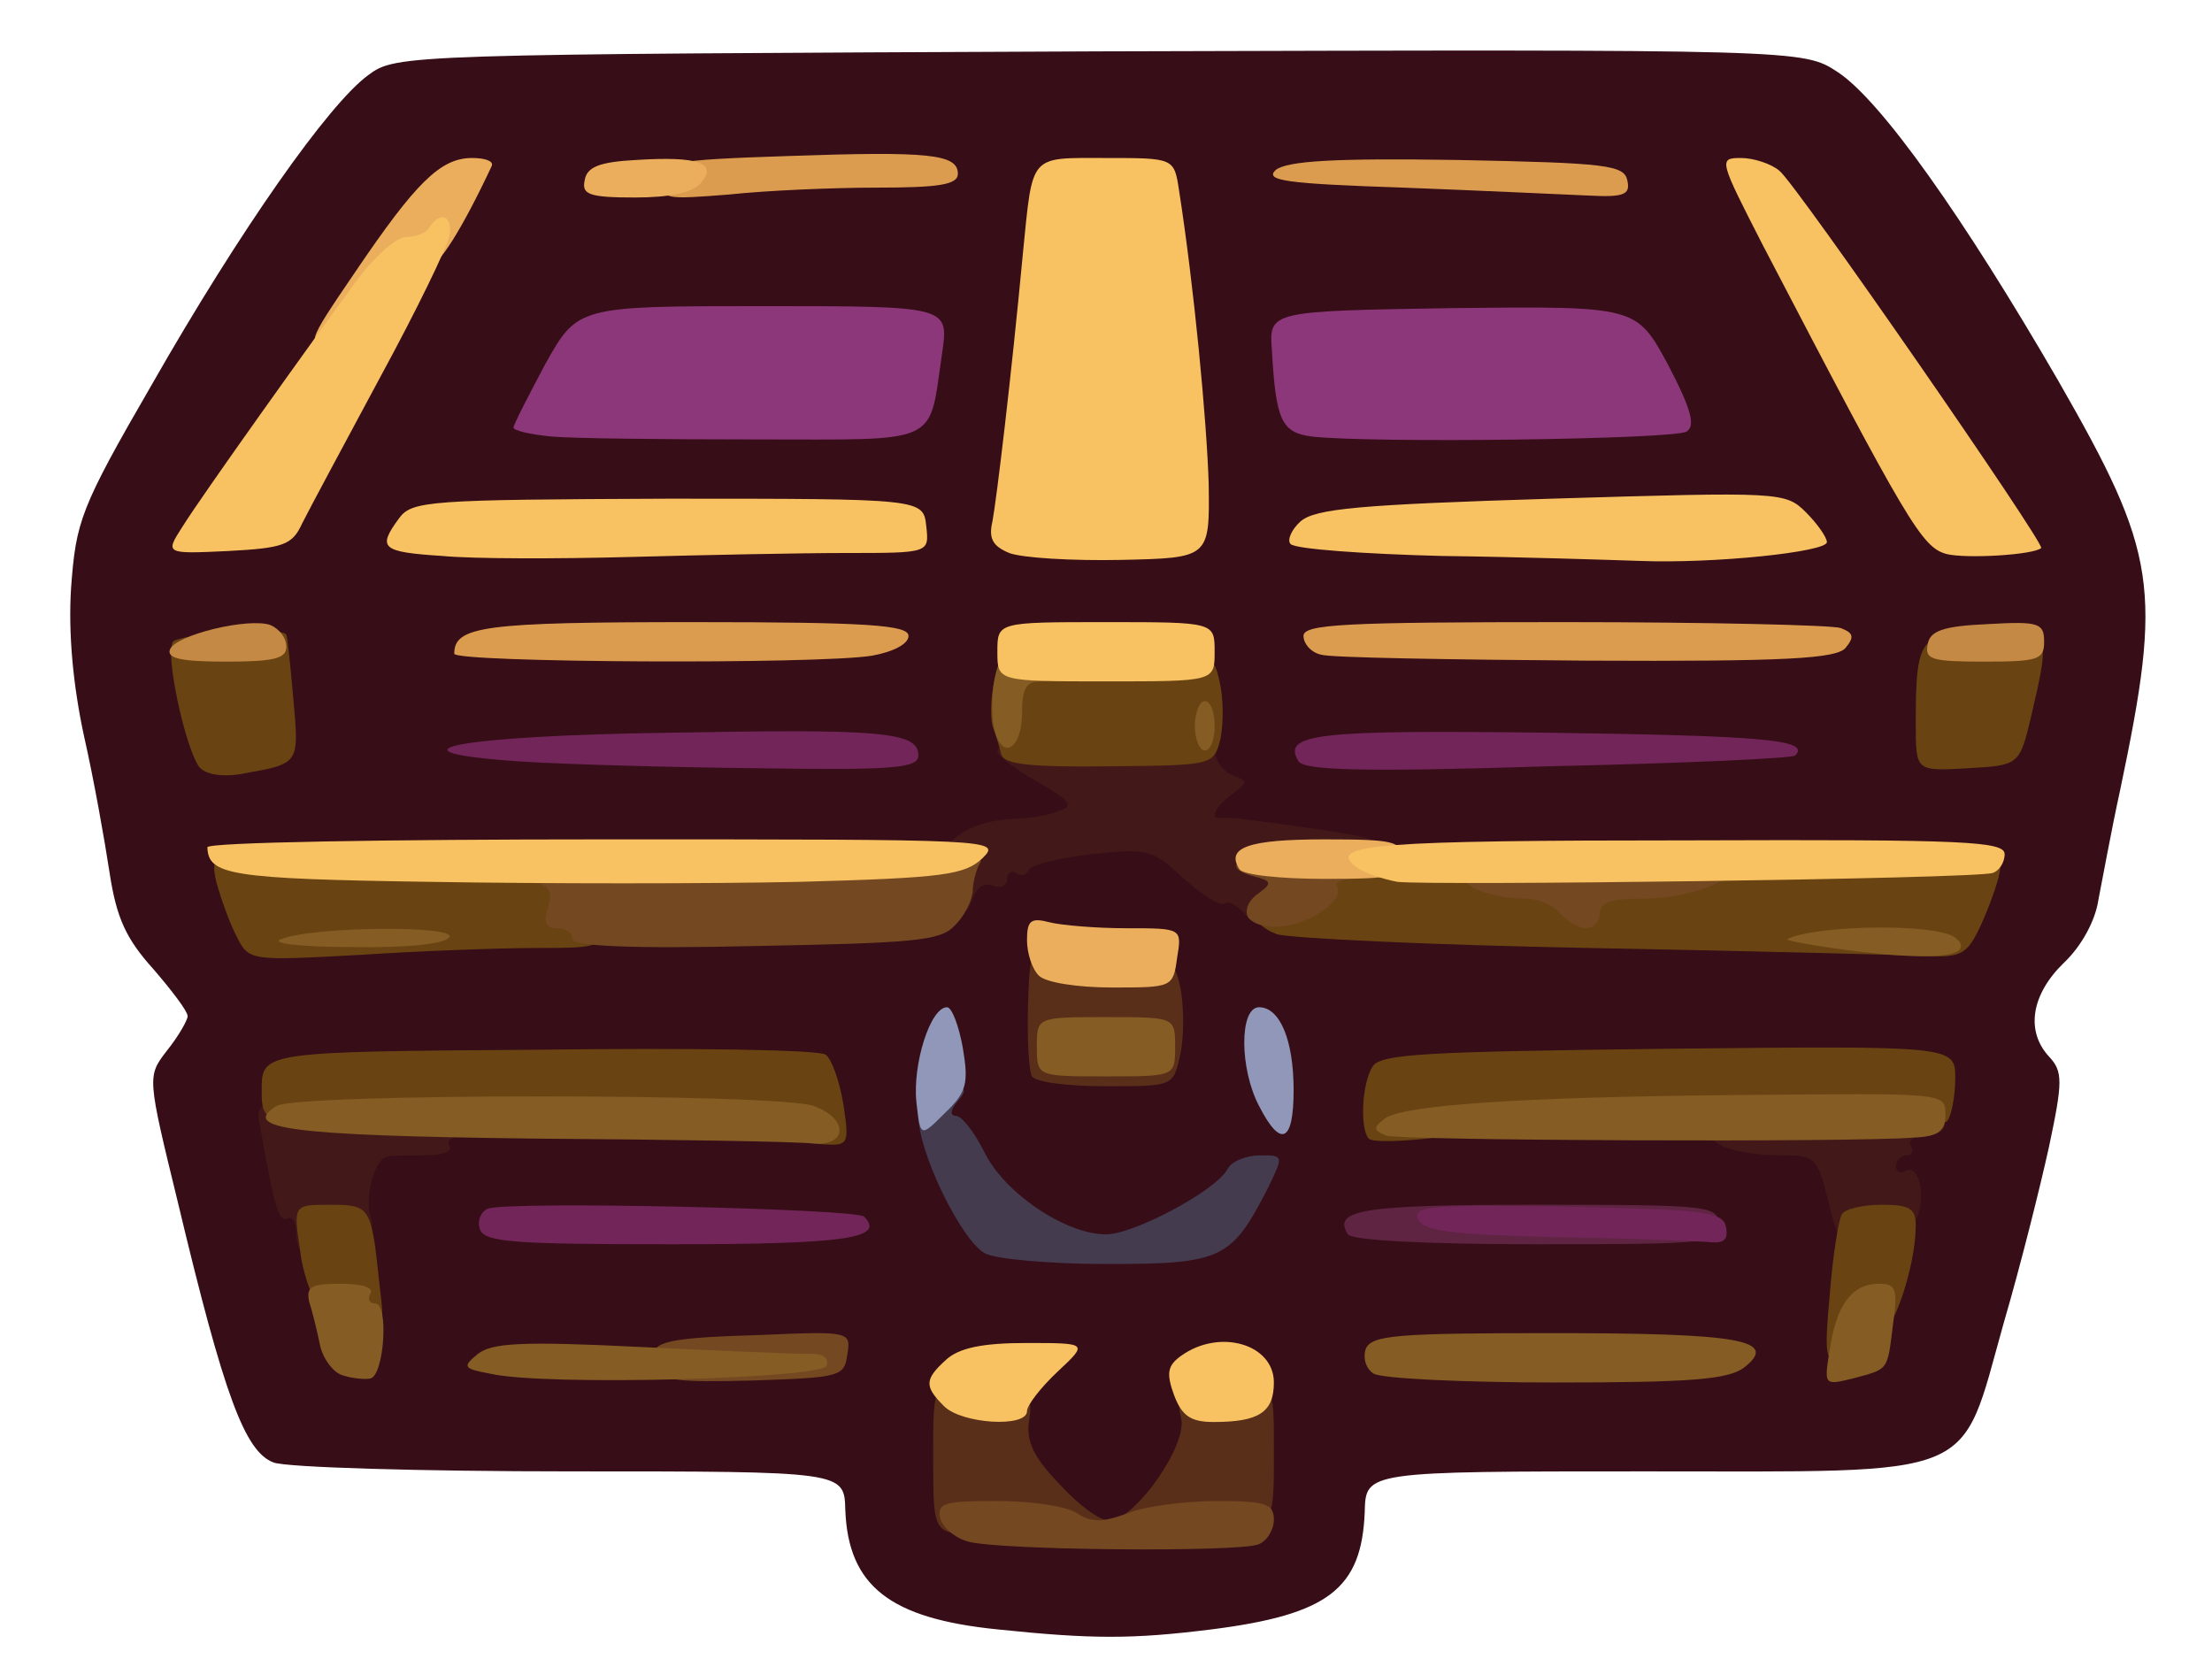 <svg id="a" class="img-fluid" width="224" height="168" version="1.1" viewBox="0 0 2240 1680" xmlns="http://www.w3.org/2000/svg">
 <g fill="#370d17">
  <path id="b" d="m1010 1650c-109-11-151-44-154-121-1-39-1-39-278-39-152 0-288-4-301-9-29-11-50-67-97-264-31-127-31-127-11-153 12-15 21-31 21-35 0-5-16-26-35-48-27-30-37-51-44-97-5-33-16-95-26-139-11-51-16-104-13-150 5-67 9-80 82-206 89-156 179-284 219-313 28-21 37-21 741-24 712-2 712-2 747 21 44 29 128 148 223 312 101 176 106 210 63 415-9 41-18 91-22 111-3 21-17 47-35 64-33 32-39 69-15 95 14 15 14 25 0 91-9 41-29 121-46 179-45 160-21 150-363 150-283 0-283 0-284 41-3 78-37 104-155 119-80 10-121 10-217 0zm16-135c-10-14-16-45-16-77 0-46-2-50-15-38-8 9-15 39-17 70-3 53-2 55 27 61 17 4 32 7 34 8 2 0-4-10-13-24zm218 19c23-9 23-134 1-134-11 0-15 12-15 49 0 31-5 53-15 61-29 24-11 39 29 24zm665-301c1-7-3-13-9-13-5 0-10 17-9 38 1 33 2 34 9 12 4-14 8-31 9-37zm-1563-60c4-30 8-33 39-33 19 0 35-4 35-10s73-10 200-10c181 0 230-6 184-24-29-11-502-7-509 5-8 12 16 99 27 99 4 0 9 12 9 28 2 26 2 26 6 2 2-14 6-40 9-57zm1550-30c2-14 12-23 23-23 10 0 21-7 25-15 5-13-26-15-237-15-133 0-252 3-264 6-55 15-11 22 155 28 97 3 199 8 225 12 44 6 48 9 55 38 4 23 7 26 9 11 2-11 6-30 9-42zm-734-90c2-10 2-33 0-50-4-31-7-33-42-33-36 0-38 1-44 41-8 52-3 59 44 59 29 0 39-4 42-17zm-325-126c76-3 113-15 113-38 0-5-156-9-350-9-351 0-351 0-336 28 15 29 15 29 253 25 131-2 275-5 320-6zm1138-17c16-30 16-30-297-30-172 0-342-5-378-10-63-9-91-6-54 5 10 4 26 11 34 16 52 32 72 34 360 39 162 3 301 7 307 8 7 1 19-11 28-28zm-775-165c0-85 0-85-80-85s-80 0-80 39c0 36 4 42 40 62 29 16 40 29 40 46 0 20 5 23 40 23 40 0 40 0 40-85zm-936-13c-1-6-2-23-2-37-2-20-7-25-28-25-24 0-25 2-19 33 4 17 9 36 12 40 7 12 38 3 37-11zm1750 10c2-4 7-24 11-45 7-33 5-37-14-37-22 0-41 33-41 71 0 19 33 28 44 11zm-1376-209c-10-2-28-2-40 0-13 2-5 4 17 4 22 1 32-1 23-4zm555-43c-3-46-20-209-29-267-5-31-8-33-43-33-44 0-51 10-51 70 0 22-4 61-9 87s-12 78-16 115c-6 77-6 77 90 75 60-2 60-2 58-47zm515 43c-16-2-40-2-55 0-16 2-3 4 27 4s43-2 28-4zm-1440-15c5-7 17-31 26-53 16-40 16-40-3-16-31 40-53 81-43 81 5 0 14-6 20-12zm1716-16c-9-16-25-39-35-53-19-24-19-24-3 16 18 45 32 65 46 65 5 0 2-13-8-28zm-1074-108c21-54 22-54-143-54-169 0-151-6-185 62-2 4 63 9 145 11 81 1 154 4 161 5s17-10 22-24zm739-14c-23-40-23-40-176-40-152 0-153 0-153 23 0 44 9 46 165 50 83 1 158 4 168 5 17 2 16-1-4-38z"/>
 </g>
 <g id="c" fill="#431819">
  <path id="d" d="m300 1249c0-11-4-18-9-15-8 5-14-14-27-90-6-31-6-31 98-27 56 3 109 6 116 8 20 7 14 25-9 25-11 0-17 5-14 10 4 6-7 10-24 10s-34 0-38 1c-13 1-24 40-18 60 5 15 1 19-19 19-14 0-28 5-31 10-11 17-25 11-25-11z"/>
  <path id="e" d="m1851 1215c-10-42-14-45-44-45-46 0-77-10-77-25 0-8 33-14 111-18 61-4 115-4 120-1 16 10 9 24-12 24-11 0-17 5-14 10 3 6 1 10-4 10-6 0-11 5-11 11 0 5 4 8 9 5 12-8 21 18 14 42-3 12-16 22-35 26-45 9-45 9-57-39z"/>
  <path d="m1260 925c-7-8-16-13-20-10-5 3-23-9-42-26-31-29-36-30-93-24-33 4-62 11-63 16-2 5-8 7-13 3-5-3-9 0-9 6 0 7-7 10-14 7-9-4-17 2-21 13-9 30-35 13-35-24 0-34 30-55 79-57 15 0 34-4 44-8 15-5 11-10-22-29-23-13-41-27-41-31 0-12 64-21 148-21 64 0 72 2 72 19 0 10 8 22 18 26 16 6 16 7 0 19-18 13-24 27-10 24 7-1 83 9 135 18 44 9 34 34-13 34-36 0-40 3-40 24 0 34-38 48-60 21z"/>
 </g>
 <g id="f" fill="#5a2f1a">
  <path id="g" d="m1055 1561c-4-8-27-11-58-9-52 3-52 3-52-74 0-85-2-83 66-72 32 5 35 9 31 33-3 21 5 37 31 64 19 21 41 37 50 37 26 0 80-77 73-104-5-21-2-24 32-30 64-10 62-12 62 68 0 73 0 73-62 80-35 3-86 9-114 12-35 4-54 2-59-5z"/>
  <path id="h" d="m1045 1090c-3-5-5-37-4-71 2-61 2-61 38-55 20 3 53 6 73 6 34 0 38 3 44 34 3 19 3 48-1 65-7 31-7 31-75 31-38 0-71-4-75-10z"/>
 </g>
 <g id="i" fill="#6a4313">
  <path id="j" d="m1853 1310c3-39 9-75 12-80 3-6 22-10 41-10 28 0 34 4 34 21 0 41-23 109-36 109-8 0-14 7-14 15 0 9-9 15-21 15-21 0-22-3-16-70z"/>
  <path id="k" d="m328 1331c-10-10-21-39-24-64-7-47-7-47 30-47 41 0 42 2 50 78 6 49 5 52-16 51-13 0-31-8-40-18z"/>
  <path d="m790 1149c-15-6-124-9-275-8-250 3-250 3-250-37 0-39 0-39 280-41 154-2 285 0 291 5 6 4 14 26 18 50 6 39 5 42-16 41-13 0-34-5-48-10z"/>
  <path id="l" d="m1386 1153c-9-10-7-56 4-73 8-13 55-15 300-18 290-3 290-3 290 30 0 18-4 38-8 43-4 6-94 10-232 10-124 0-253 3-286 7-34 4-64 5-68 1z"/>
  <path id="m" d="m240 949c-7-13-16-38-21-56-7-33-7-33 180-31 184 3 186 3 189 26 2 12 8 22 13 22s9 11 9 25c0 24-2 25-67 25-38 0-118 3-179 7-110 6-112 6-124-18z"/>
  <path id="n" d="m1610 960c-162-3-305-10-317-14-30-11-29-34 2-48 14-6 25-18 25-26 0-15-11-16 273 4 60 5 92 3 100-5 7-7 66-11 174-11 163 0 163 0 157 28-4 15-13 39-21 55-12 24-19 27-56 25-23-1-175-5-337-8z"/>
  <path id="o" d="m202 777c-14-18-35-114-27-127 5-8 114-16 115-7 1 1 4 30 7 64 6 68 7 66-54 77-19 3-35 0-41-7z"/>
  <path id="p" d="m1014 764c-2-8-6-21-9-29-2-8-2-29 2-45 6-30 6-30 113-30 108 0 108 0 115 30 4 17 4 42 1 58-7 27-7 27-112 28-81 1-107-2-110-12z"/>
  <path id="q" d="m1940 733c0-88 4-93 71-93 66 0 66-2 46 85-12 50-12 50-65 53-52 3-52 3-52-45z"/>
 </g>
 <g id="r" fill="#5e2442">
  <path id="s" d="m1365 1250c-16-25 14-30 191-30s184 1 184 20-7 20-184 20c-113 0-187-4-191-10z"/>
 </g>
 <g id="t" fill="#443b4f">
  <path id="u" d="m997 1269c-24-14-67-102-67-139 0-26 4-30 26-30s25 2 14 15c-8 9-8 15-2 15s19 17 29 37c20 41 82 83 123 83 28 0 111-44 123-66 4-8 19-14 33-14 24 0 24 0 8 33-37 72-46 77-163 77-58 0-114-5-124-11z"/>
 </g>
 <g id="v" fill="#744821">
  <path id="w" d="m980 1561c-14-4-26-15-28-24-3-15 5-17 57-17 34 0 70 5 81 12 15 10 26 10 53 0 18-7 59-12 90-12 49 0 57 3 57 19 0 10-7 22-16 25-21 8-263 6-294-3z"/>
  <path id="x" d="m664 1385c-10-26 3-30 103-33 94-4 95-4 91 20-3 22-7 23-96 26-77 2-93 0-98-13z"/>
  <path d="m580 951c0-6-7-11-16-11-11 0-14-6-9-21s2-22-14-26c-12-3-21-11-21-17 0-10 59-13 240-13 179-1 238 2 233 10-4 6-8 20-8 30-1 10-9 26-19 35-14 15-44 17-201 20-128 3-185 0-185-7z"/>
  <path id="y" d="m1264 929c-4-7 0-17 10-24 15-11 14-13-6-18-16-5-20-9-12-17 15-15 126-9 132 8 2 7-5 12-18 12-12 0-19 4-16 8 8 13-26 37-56 40-14 2-29-2-34-9z"/>
  <path d="m1580 925c-7-8-22-15-34-15-35 0-66-12-66-25 0-8 27-14 83-18 131-11 197-9 197 6 0 18-49 37-97 37-32 0-43 4-43 15 0 8-6 15-14 15-7 0-19-7-26-15z"/>
 </g>
 <g id="z" fill="#722558">
  <path id="aa" d="m486 1245c-3-9 1-18 8-21 20-8 373 0 381 8 22 22-18 28-195 28-160 0-189-2-194-15z"/>
  <path id="ab" d="m1578 1253c-110-3-137-6-142-19s15-14 152-12c140 3 157 5 160 21 2 12-2 16-15 15-10-1-79-4-155-5z"/>
  <path id="ac" d="m525 771c-143-10-63-26 153-29 215-4 252-1 252 23 0 13-25 15-162 13-90-1-199-4-243-7z"/>
  <path id="ad" d="m1315 771c-17-28 17-32 253-29 216 3 266 7 250 23-2 3-115 8-250 11-190 6-247 4-253-5z"/>
 </g>
 <g id="ae" fill="#845c24">
  <path d="m348 1393c-10-2-21-17-24-31-3-15-8-35-11-44-3-15 2-18 32-18 22 0 34 4 30 10-3 6-1 10 5 10 14 0 9 73-5 76-5 1-18 0-27-3z"/>
  <path id="af" d="m496 1391c-27-5-28-7-12-20 14-11 44-13 164-7 81 4 157 7 170 7 15-1 22 4 19 12-4 13-286 21-341 8z"/>
  <path id="ag" d="m1391 1391c-8-5-11-16-8-25 6-14 31-16 189-16 191 0 230 7 194 35-16 12-55 15-190 15-94 0-177-4-185-9z"/>
  <path id="ah" d="m1853 1366c7-46 23-66 50-66 17 0 19 5 14 41-6 48-4 45-41 55-29 7-29 7-23-30z"/>
  <path d="m540 1153c-246-3-297-10-260-33 20-13 511-13 544 0 36 13 34 41-1 38-16-2-143-4-283-5z"/>
  <path id="ai" d="m1404 1150c-13-5-14-8-2-17 17-14 140-22 348-24 225-2 220-3 220 21 0 15-7 21-32 22-66 5-518 3-534-2z"/>
  <path id="aj" d="m1050 1060c0-30 0-30 70-30s70 0 70 30 0 30-70 30-70 0-70-30z"/>
  <path d="m1855 960c-27-4-48-8-45-9 26-13 129-16 163-5 9 3 15 10 12 15-7 10-53 10-130-1z"/>
  <path id="ak" d="m285 951c32-13 178-14 170-2-4 7-44 11-98 10-56 0-84-4-72-8z"/>
  <path id="al" d="m1007 739c-3-12-3-35 0-51 5-24 10-29 31-26 30 3 43 28 15 28-14 0-18 8-18 32 0 36-20 49-28 17z"/>
  <path id="am" d="m1210 735c0-14 5-25 10-25 6 0 10 11 10 25s-4 25-10 25c-5 0-10-11-10-25z"/>
 </g>
 <g id="an" fill="#8b3779">
  <path id="ao" d="m558 442c-21-2-38-6-38-9s15-32 32-64c33-59 33-59 221-59s188 0 181 48c-14 94 1 87-190 87-93 0-186-1-206-3z"/>
  <path id="ap" d="m1328 442c-30-4-36-16-40-87-3-40-3-40 183-43 186-2 186-2 218 57 24 46 28 62 19 68-12 8-321 12-380 5z"/>
 </g>
 <g id="aq" fill="#c48944">
  <path id="ar" d="m172 658c5-15 80-33 102-25 9 4 16 13 16 22 0 12-13 15-61 15-44 0-60-3-57-12z"/>
  <path id="as" d="m1952 653c2-14 15-19 61-21 52-3 57-1 57 18 0 18-6 20-61 20-52 0-60-2-57-17z"/>
 </g>
 <g fill="#dc9c4f">
  <path id="aw" d="m460 662c0-28 30-32 242-32 178 0 218 3 218 14 0 8-15 16-37 20-56 9-423 7-423-2z"/>
  <path d="m1338 663c-10-2-18-11-18-19 0-12 42-14 264-14 145 0 272 3 280 6 13 5 14 9 5 20s-60 14-263 13c-138-1-259-3-268-6z"/>
  <path id="ax" d="m670 183c0-19 8-21 128-25 143-5 172-2 172 18 0 11-19 14-82 14-46 0-113 3-150 7-64 5-68 5-68-14z"/>
  <path id="ay" d="m1421 190c-119-4-141-7-129-18 12-9 59-12 184-10 151 3 169 5 172 21 3 14-3 17-40 15-24-1-108-5-187-8z"/>
 </g>
 <g id="az" fill="#9097b8">
  <path id="ba" d="m928 1116c-4-38 14-96 31-96 5 0 12 19 16 41 6 36 4 45-18 66-25 25-25 25-29-11z"/>
  <path id="bb" d="m1275 1120c-20-38-20-100 0-100 21 0 35 33 35 84 0 53-13 59-35 16z"/>
 </g>
 <g id="bc" fill="#eaae5d">
  <path id="bd" d="m1052 988c-7-7-12-23-12-36 0-20 4-23 23-18 12 3 47 6 78 6 56 0 56 0 51 30-4 30-5 30-66 30-35 0-67-5-74-12z"/>
  <path id="be" d="m1255 880c-14-22 10-30 86-30 72 0 79 2 79 20s-7 20-79 20c-44 0-83-4-86-10z"/>
  <path id="bf" d="m360 275c61-90 86-115 118-115 13 0 22 3 20 8-30 64-54 102-64 102-6 0-23 18-38 40-21 32-32 40-56 40-31 0-31 0 20-75z"/>
  <path id="bg" d="m592 183c2-14 15-19 52-21 63-4 83 3 66 23-8 10-31 15-67 15-46 0-54-3-51-17z"/>
 </g>
 <g fill="#f8c263">
  <path id="bh" d="m956 1424c-20-20-20-27 2-47 13-12 37-17 81-17 63 0 63 0 32 29-17 16-31 34-31 40 0 17-66 13-84-5z"/>
  <path id="bi" d="m1189 1413c-8-22-7-30 7-40 39-28 94-12 94 27 0 30-15 40-61 40-23 0-32-6-40-27z"/>
  <path id="bj" d="m435 893c-203-3-224-7-225-35 0-5 181-8 402-8 397 0 402 0 383 19-18 17-39 20-185 24-91 2-259 2-375 0z"/>
  <path id="bk" d="m1415 893c-16-3-36-10-43-16-27-22 22-26 341-26 278-1 317 1 317 14 0 9-6 17-12 19-19 6-568 13-603 9z"/>
  <path d="m1010 660c0-30 0-30 110-30s110 0 110 30 0 30-110 30-110 0-110-30z"/>
  <path id="bl" d="m448 563c-62-4-66-8-44-38 13-18 30-19 272-20 259 0 259 0 262 28 3 27 3 27-81 27-46 0-144 2-218 4s-160 2-191-1z"/>
  <path id="bm" d="m1022 560c-17-7-21-15-17-32 4-21 19-145 31-273 10-100 6-95 84-95 69 0 69 0 74 33 15 96 28 232 30 297 1 75 1 75-89 77-49 1-100-2-113-7z"/>
  <path id="bn" d="m1460 563c-79-2-148-7-153-12-4-4 1-15 10-23 15-13 60-17 254-23 233-7 237-7 258 14 11 11 21 25 21 30 0 10-115 22-190 19-30-1-120-4-200-5z"/>
  <path id="bo" d="m1971 561c-25-7-39-31-186-313-44-86-45-88-22-88 13 0 31 6 39 13 16 12 270 379 265 382-8 7-76 11-96 6z"/>
  <path id="bp" d="m185 533c20-32 130-186 177-250 18-24 40-43 49-43 10 0 21-4 24-10 11-17 24-11 20 9-2 11-33 75-70 143-36 67-72 134-79 148-10 22-19 25-75 28-64 3-64 3-46-25z"/>
 </g>
</svg>
